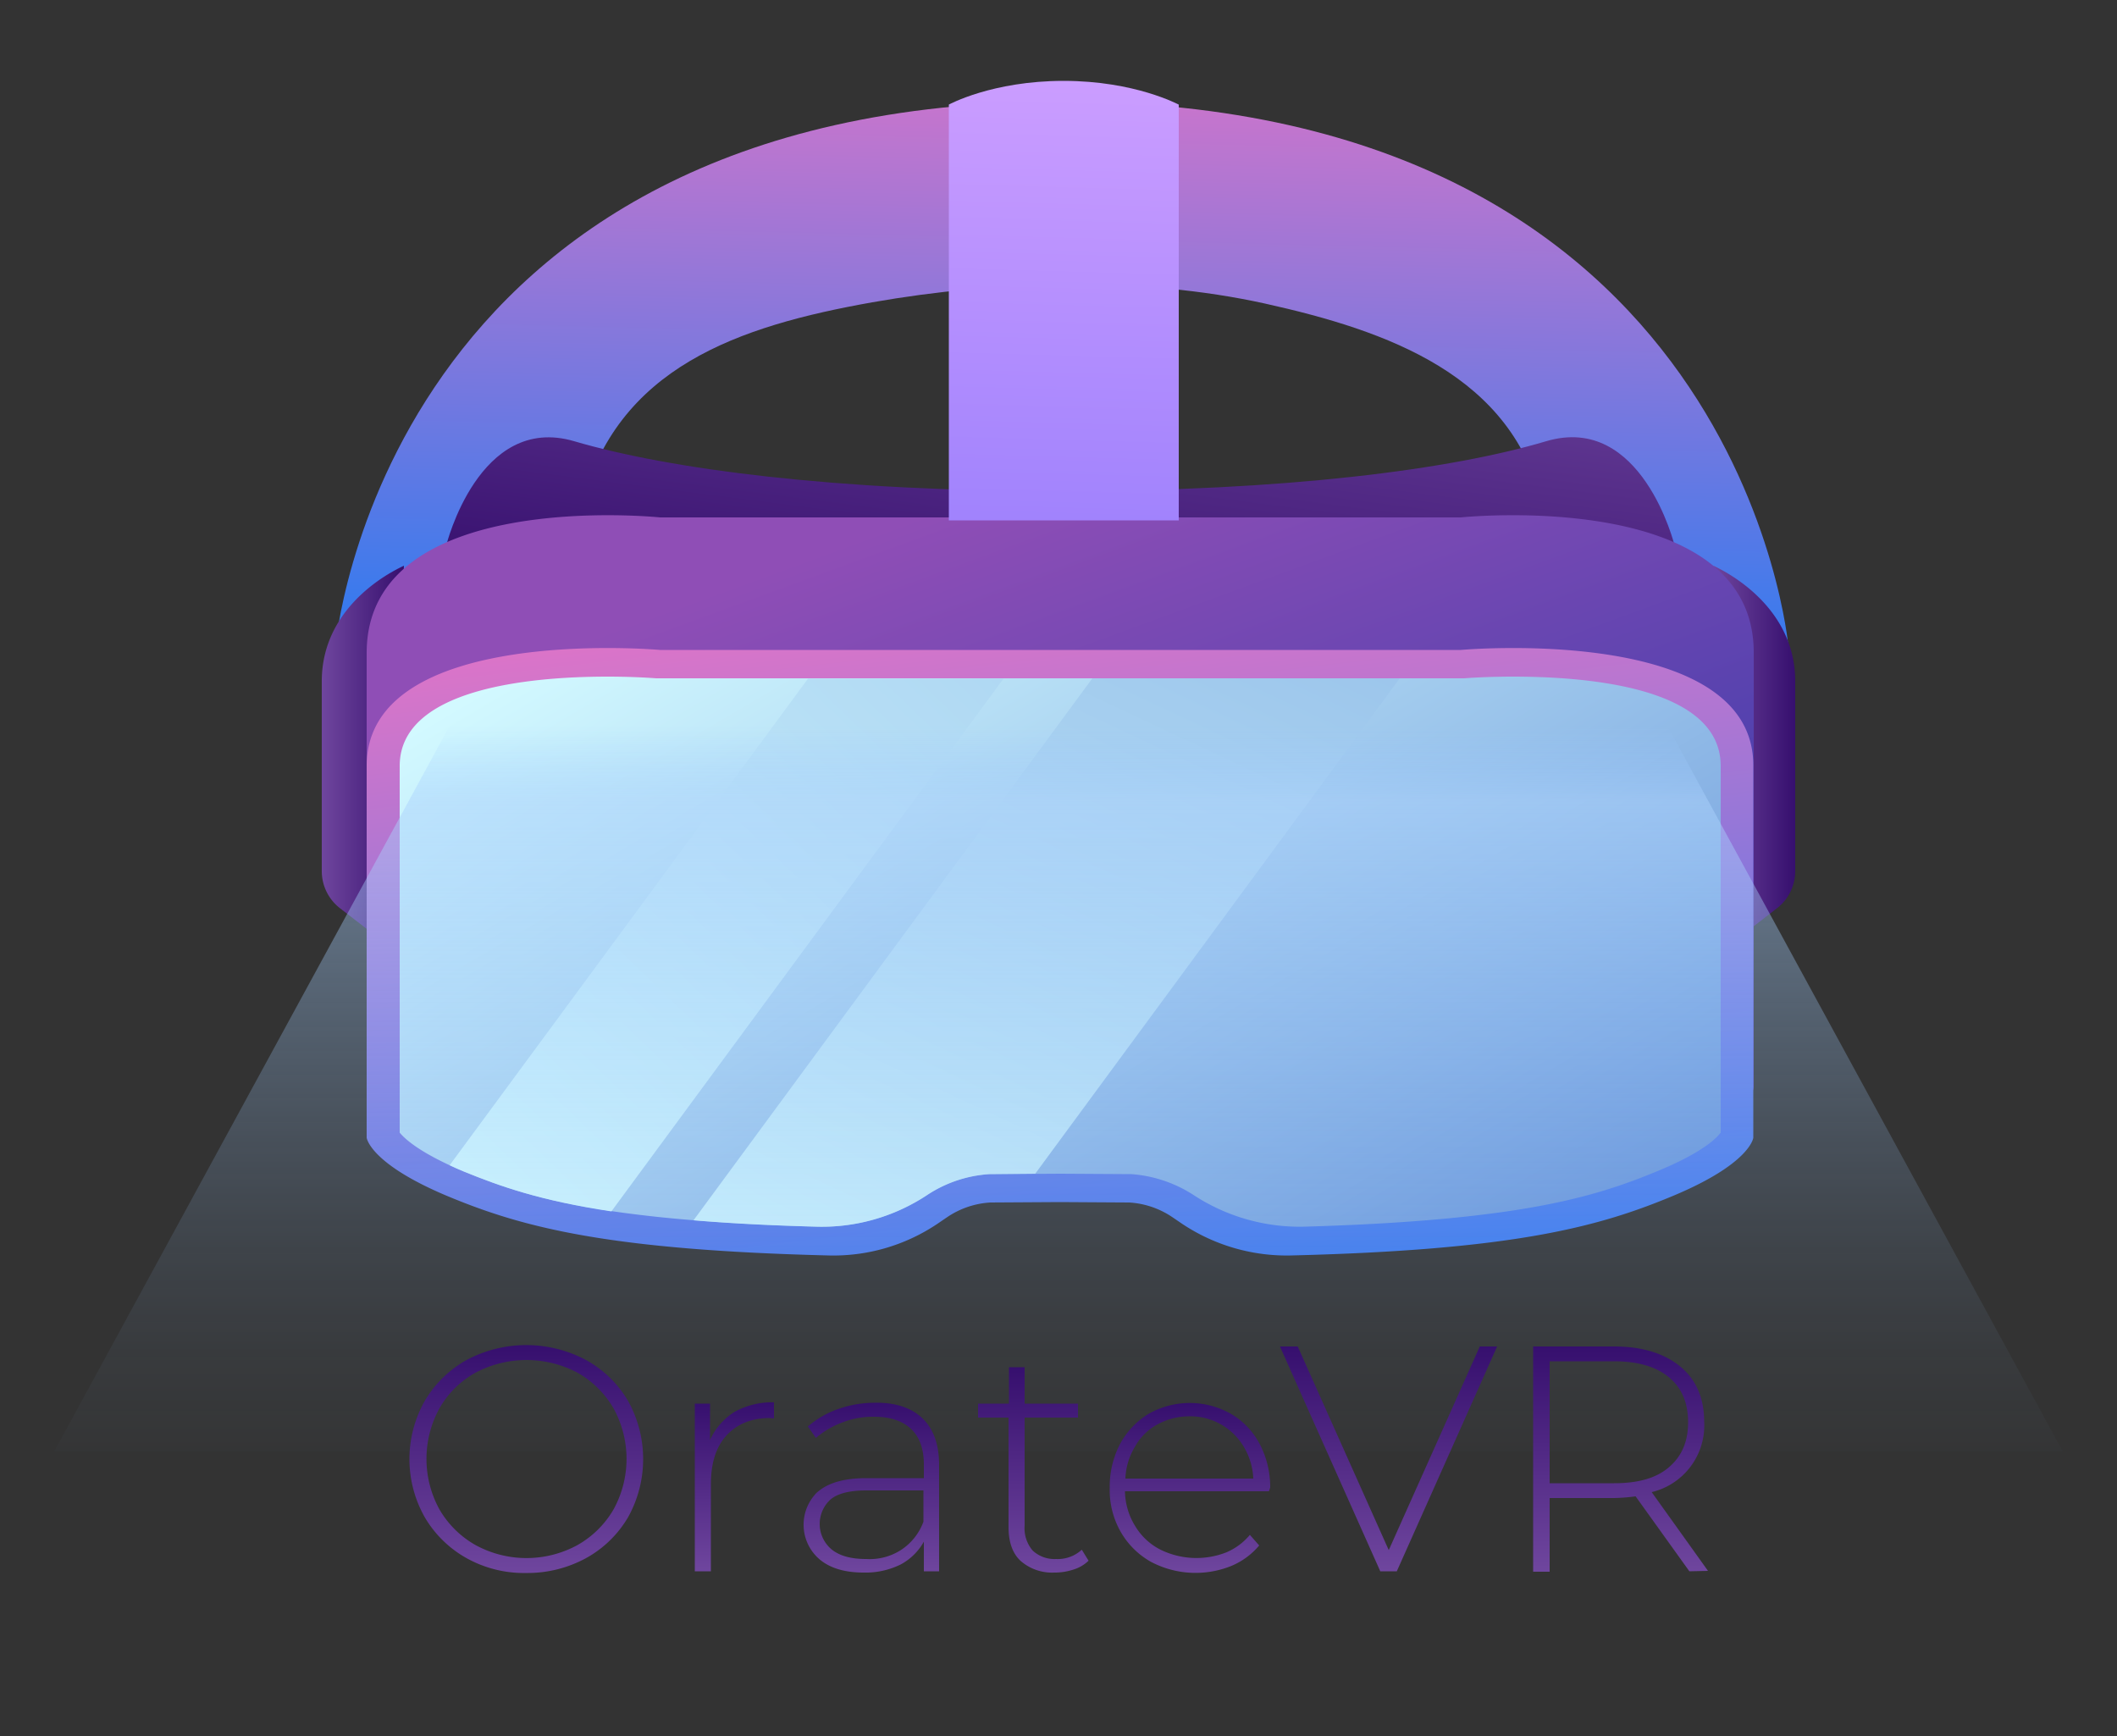 <svg id="Layer_1" data-name="Layer 1" xmlns="http://www.w3.org/2000/svg" xmlns:xlink="http://www.w3.org/1999/xlink" viewBox="0 0 500 410"><rect x="0" y="0" width="500" height="410" fill="#333333" stroke="none"/><defs><style>.cls-1{fill:url(#linear-gradient);}.cls-2{fill:url(#linear-gradient-2);}.cls-3{fill:url(#linear-gradient-3);}.cls-4{fill:url(#linear-gradient-4);}.cls-5{fill:url(#linear-gradient-5);}.cls-6{fill:url(#linear-gradient-6);}.cls-7{fill:url(#linear-gradient-7);}.cls-8{fill:url(#linear-gradient-8);}.cls-9{fill:url(#linear-gradient-9);}.cls-10{fill:url(#linear-gradient-10);}.cls-11{opacity:0.5;fill:url(#linear-gradient-11);}.cls-12{fill:url(#linear-gradient-12);}.cls-13{fill:url(#linear-gradient-13);}.cls-14{fill:url(#linear-gradient-14);}.cls-15{fill:url(#linear-gradient-15);}.cls-16{fill:url(#linear-gradient-16);}.cls-17{fill:url(#linear-gradient-17);}.cls-18{fill:url(#linear-gradient-18);}</style><linearGradient id="linear-gradient" x1="254.55" y1="86.44" x2="249.99" y2="274.36" gradientTransform="translate(0 -88)" gradientUnits="userSpaceOnUse"><stop offset="0" stop-color="#e474c6"/><stop offset="0.99" stop-color="#0e7cf7"/></linearGradient><linearGradient id="linear-gradient-2" x1="76.03" y1="266.65" x2="95.41" y2="266.65" gradientTransform="translate(0 -88)" gradientUnits="userSpaceOnUse"><stop offset="0" stop-color="#6f469e"/><stop offset="1" stop-color="#360f6e"/></linearGradient><linearGradient id="linear-gradient-3" x1="404.59" y1="266.65" x2="423.97" y2="266.65" xlink:href="#linear-gradient-2"/><linearGradient id="linear-gradient-4" x1="260.08" y1="145.12" x2="247.55" y2="243.09" xlink:href="#linear-gradient-2"/><linearGradient id="linear-gradient-5" x1="220.31" y1="208.84" x2="262.46" y2="323.9" gradientTransform="translate(0 -88)" gradientUnits="userSpaceOnUse"><stop offset="0" stop-color="#8f4eb6"/><stop offset="0.99" stop-color="#5141ae"/></linearGradient><linearGradient id="linear-gradient-6" x1="239.58" y1="218.85" x2="265.78" y2="445.55" xlink:href="#linear-gradient"/><linearGradient id="linear-gradient-7" x1="189.38" y1="206.53" x2="322.17" y2="432.13" gradientTransform="translate(0 -88)" gradientUnits="userSpaceOnUse"><stop offset="0" stop-color="#d2f9ff"/><stop offset="0.99" stop-color="#618dd6"/></linearGradient><linearGradient id="linear-gradient-8" x1="252.79" y1="106.3" x2="247.1" y2="311.35" gradientTransform="translate(0 -88)" gradientUnits="userSpaceOnUse"><stop offset="0" stop-color="#cb9dff"/><stop offset="0.99" stop-color="#796afb"/></linearGradient><linearGradient id="linear-gradient-9" x1="188.6" y1="437.06" x2="398.21" y2="-9.51" xlink:href="#linear-gradient-7"/><linearGradient id="linear-gradient-10" x1="97.06" y1="384.42" x2="545.9" y2="-81.51" xlink:href="#linear-gradient-7"/><linearGradient id="linear-gradient-11" x1="250" y1="259.4" x2="250" y2="484.4" gradientTransform="translate(0 -88)" gradientUnits="userSpaceOnUse"><stop offset="0" stop-color="#95c5ff" stop-opacity="0"/><stop offset="0.08" stop-color="#abd2fd"/><stop offset="0.15" stop-color="#a8d0fd" stop-opacity="0.87"/><stop offset="0.29" stop-color="#a2cdfe" stop-opacity="0.61"/><stop offset="0.43" stop-color="#9ecafe" stop-opacity="0.39"/><stop offset="0.55" stop-color="#9ac8ff" stop-opacity="0.22"/><stop offset="0.66" stop-color="#97c6ff" stop-opacity="0.1"/><stop offset="0.76" stop-color="#96c5ff" stop-opacity="0.03"/><stop offset="0.82" stop-color="#95c5ff" stop-opacity="0"/></linearGradient><linearGradient id="linear-gradient-12" x1="124.3" y1="371.51" x2="124.3" y2="317.67" gradientTransform="matrix(1, 0, 0, 1, 0, 0)" xlink:href="#linear-gradient-2"/><linearGradient id="linear-gradient-13" x1="173.45" y1="371.1" x2="173.45" y2="331.19" gradientTransform="matrix(1, 0, 0, 1, 0, 0)" xlink:href="#linear-gradient-2"/><linearGradient id="linear-gradient-14" x1="205.8" y1="371.41" x2="205.8" y2="331.29" gradientTransform="matrix(1, 0, 0, 1, 0, 0)" xlink:href="#linear-gradient-2"/><linearGradient id="linear-gradient-15" x1="244.05" y1="371.4" x2="244.05" y2="322.9" gradientTransform="matrix(1, 0, 0, 1, 0, 0)" xlink:href="#linear-gradient-2"/><linearGradient id="linear-gradient-16" x1="281.05" y1="371.47" x2="281.05" y2="331.35" gradientTransform="matrix(1, 0, 0, 1, 0, 0)" xlink:href="#linear-gradient-2"/><linearGradient id="linear-gradient-17" x1="327.95" y1="371.1" x2="327.95" y2="318" gradientTransform="matrix(1, 0, 0, 1, 0, 0)" xlink:href="#linear-gradient-2"/><linearGradient id="linear-gradient-18" x1="382.75" y1="371.2" x2="382.75" y2="318" gradientTransform="matrix(1, 0, 0, 1, 0, 0)" xlink:href="#linear-gradient-2"/></defs><path class="cls-1" d="M250.8,24C90.1,24,79.2,152.8,79.2,152.8L125.4,174l11.8-54.2C145.5,86.7,174.5,77,206,71.4c29.5-5.2,63.4-6.2,92.8.3,28.8,6.4,58.8,16.9,65.6,48.1L376.2,174l46.2-21.2S411.5,24,250.8,24Z"/><path class="cls-2" d="M76,160.9v44.8a11.09,11.09,0,0,0,4.3,8.8l11.9,9.2,3.2-90.1C95.4,133.7,76,141.6,76,160.9Z"/><path class="cls-3" d="M424,160.9v44.8a11.09,11.09,0,0,1-4.3,8.8l-11.9,9.2-3.1-90.1C404.6,133.7,424,141.6,424,160.9Z"/><path class="cls-4" d="M365.2,104.2c-22.5,6.7-61.5,11.8-114.8,11.8s-92.3-5.2-114.8-11.8-30.2,24.6-30.2,24.6V136H395.5v-7.2S387.8,97.5,365.2,104.2Z"/><path class="cls-5" d="M345,122.2H155.9s-69.3-7.2-69.3,32V256.8s.7,7.2,19.6,16.3,41.2,15.7,103.9,16.3l13.8-10.9a18.67,18.67,0,0,1,10.1-4l16.4-.1,16.4.1a18.67,18.67,0,0,1,10.1,4l13.8,10.9c62.7-.7,84.9-7.2,103.9-16.3s19.6-16.3,19.6-16.3V154.2C414.3,115,345,122.2,345,122.2Z"/><path class="cls-6" d="M345,153.5H155.9s-69.3-6.2-69.3,27.4v87.8s.7,6.2,19.6,14c17.4,7.2,37.5,12.5,89.2,13.8a44,44,0,0,0,25.9-7.4l2.5-1.7a20.31,20.31,0,0,1,10.1-3.4l16.4-.1,16.4.1a20.31,20.31,0,0,1,10.1,3.4l2.5,1.7a44.51,44.51,0,0,0,26,7.4c51.7-1.3,71.8-6.6,89.2-13.8,19-7.8,19.6-14,19.6-14V180.9C414.3,147.3,345,153.5,345,153.5Z"/><path class="cls-7" d="M357.3,159.8c-6.8,0-11.4.4-11.5.4H155c-.1,0-4.7-.4-11.5-.4-18.3,0-49.1,2.8-49.1,21.1v86.6c.9,1.1,4.2,4.6,15.2,9.2,14.6,6,32.2,11.5,82.8,13a45,45,0,0,0,26.4-7.4,30.08,30.08,0,0,1,14.8-5l16.9-.1,16.7.1a31.12,31.12,0,0,1,14.8,5h0a45.76,45.76,0,0,0,26.4,7.4c50.6-1.5,68.2-7,82.8-13,11-4.5,14.3-8,15.2-9.2V180.9C406.4,162.5,375.7,159.8,357.3,159.8Z"/><path class="cls-8" d="M251.2,19.1c-16.9,0-27.1,5.6-27.1,5.6v98.2h54.3V24.7C278.3,24.7,268.1,19.1,251.2,19.1Z"/><path class="cls-9" d="M258,160.2l-94.2,128c8.2.7,17.6,1.2,28.7,1.5a45,45,0,0,0,26.4-7.4,30.08,30.08,0,0,1,14.8-5l10.8-.1,86.1-117Z"/><path class="cls-10" d="M190.9,160.2l-84.7,115c1,.5,2.2,1,3.4,1.5,8.6,3.5,18.1,6.9,34.8,9.4L237,160.3H190.9Z"/><polygon class="cls-11" points="487.2 342.8 12.8 342.8 108.9 166.48 391.1 166.48 487.2 342.8"/><path class="cls-12" d="M110.2,368a26.33,26.33,0,0,1-9.9-9.7,27.87,27.87,0,0,1,0-27.4,26.33,26.33,0,0,1,9.9-9.7,30,30,0,0,1,28.2,0,26.07,26.07,0,0,1,9.9,9.6,28.25,28.25,0,0,1,0,27.6,26.07,26.07,0,0,1-9.9,9.6,28.9,28.9,0,0,1-14.1,3.5A27.85,27.85,0,0,1,110.2,368Zm26.2-3.1a22.84,22.84,0,0,0,8.5-8.4,24.76,24.76,0,0,0,0-23.9,22.84,22.84,0,0,0-8.5-8.4,25.7,25.7,0,0,0-24.1,0,22.13,22.13,0,0,0-8.5,8.4,24.76,24.76,0,0,0,0,23.9,22.84,22.84,0,0,0,8.5,8.4A25.15,25.15,0,0,0,136.4,364.9Z"/><path class="cls-13" d="M173.4,333.5a18.2,18.2,0,0,1,9.4-2.3V335l-.9-.1c-4.4,0-7.8,1.4-10.3,4.1s-3.7,6.6-3.7,11.5v20.6h-3.8V331.5h3.6v8.6A15.21,15.21,0,0,1,173.4,333.5Z"/><path class="cls-14" d="M217.9,335c2.6,2.5,3.9,6.2,3.9,11v25.1h-3.6v-7a13.61,13.61,0,0,1-5.5,5.4,18.73,18.73,0,0,1-8.7,1.9c-4.4,0-7.9-1-10.4-3.1a10.75,10.75,0,0,1-1.3-15.1,4.74,4.74,0,0,1,1-1c2.4-2,6.1-3.1,11.3-3.1h13.6v-3.2q0-5.55-3-8.4c-2-1.9-4.9-2.9-8.8-2.9a20.06,20.06,0,0,0-7.6,1.4,20.9,20.9,0,0,0-6.1,3.6l-1.9-2.7a22,22,0,0,1,7.1-4.1,25.68,25.68,0,0,1,8.7-1.5C211.5,331.2,215.3,332.5,217.9,335Zm-5,31a13.55,13.55,0,0,0,5.2-6.6V352H204.6q-5.85,0-8.4,2.1a7.82,7.82,0,0,0,.3,11.9c1.9,1.5,4.6,2.2,8.1,2.2a13.68,13.68,0,0,0,8.3-2.2Z"/><path class="cls-15" d="M257.1,368.6a8.77,8.77,0,0,1-3.6,2.1,14.08,14.08,0,0,1-4.5.7,11.27,11.27,0,0,1-8-2.8c-1.9-1.8-2.8-4.5-2.8-7.9V334.8H231v-3.3h7.3v-8.6H242v8.6h12.6v3.3H242v25.5a8.09,8.09,0,0,0,1.9,5.9,7.52,7.52,0,0,0,5.5,2,8.37,8.37,0,0,0,6.1-2.2Z"/><path class="cls-16" d="M299.7,352.2h-34a16,16,0,0,0,2.4,8.2,14.73,14.73,0,0,0,6,5.6,19.29,19.29,0,0,0,15.6.6,14.72,14.72,0,0,0,5.5-4.1l2.2,2.5a17.25,17.25,0,0,1-6.5,4.8,22.56,22.56,0,0,1-19-.9,18.88,18.88,0,0,1-7.2-7.1,19.87,19.87,0,0,1-2.6-10.4,21.68,21.68,0,0,1,2.4-10.3,18.81,18.81,0,0,1,6.8-7.2,19.72,19.72,0,0,1,19.4,0,17.87,17.87,0,0,1,6.8,7.1,21.77,21.77,0,0,1,2.5,10.3Zm-26.3-15.8a13.26,13.26,0,0,0-5.3,5.2,15.71,15.71,0,0,0-2.3,7.6H296a15.71,15.71,0,0,0-2.3-7.6,14.67,14.67,0,0,0-12.9-7.1A15.66,15.66,0,0,0,273.4,336.4Z"/><path class="cls-17" d="M353.6,318l-23.7,53.1H326L302.3,318h4.2L328,366.1,349.5,318Z"/><path class="cls-18" d="M399,371.1l-12.7-17.7a43.79,43.79,0,0,1-5.1.4H366v17.4h-3.9V318h19c6.7,0,11.9,1.6,15.7,4.7s5.7,7.5,5.7,13.1a16.19,16.19,0,0,1-12.4,16.6L403.4,371Zm-17.8-20.8c5.7,0,10-1.2,13-3.8s4.5-6,4.5-10.6-1.5-8.1-4.5-10.6-7.3-3.8-13-3.8H366v28.8Z"/></svg>